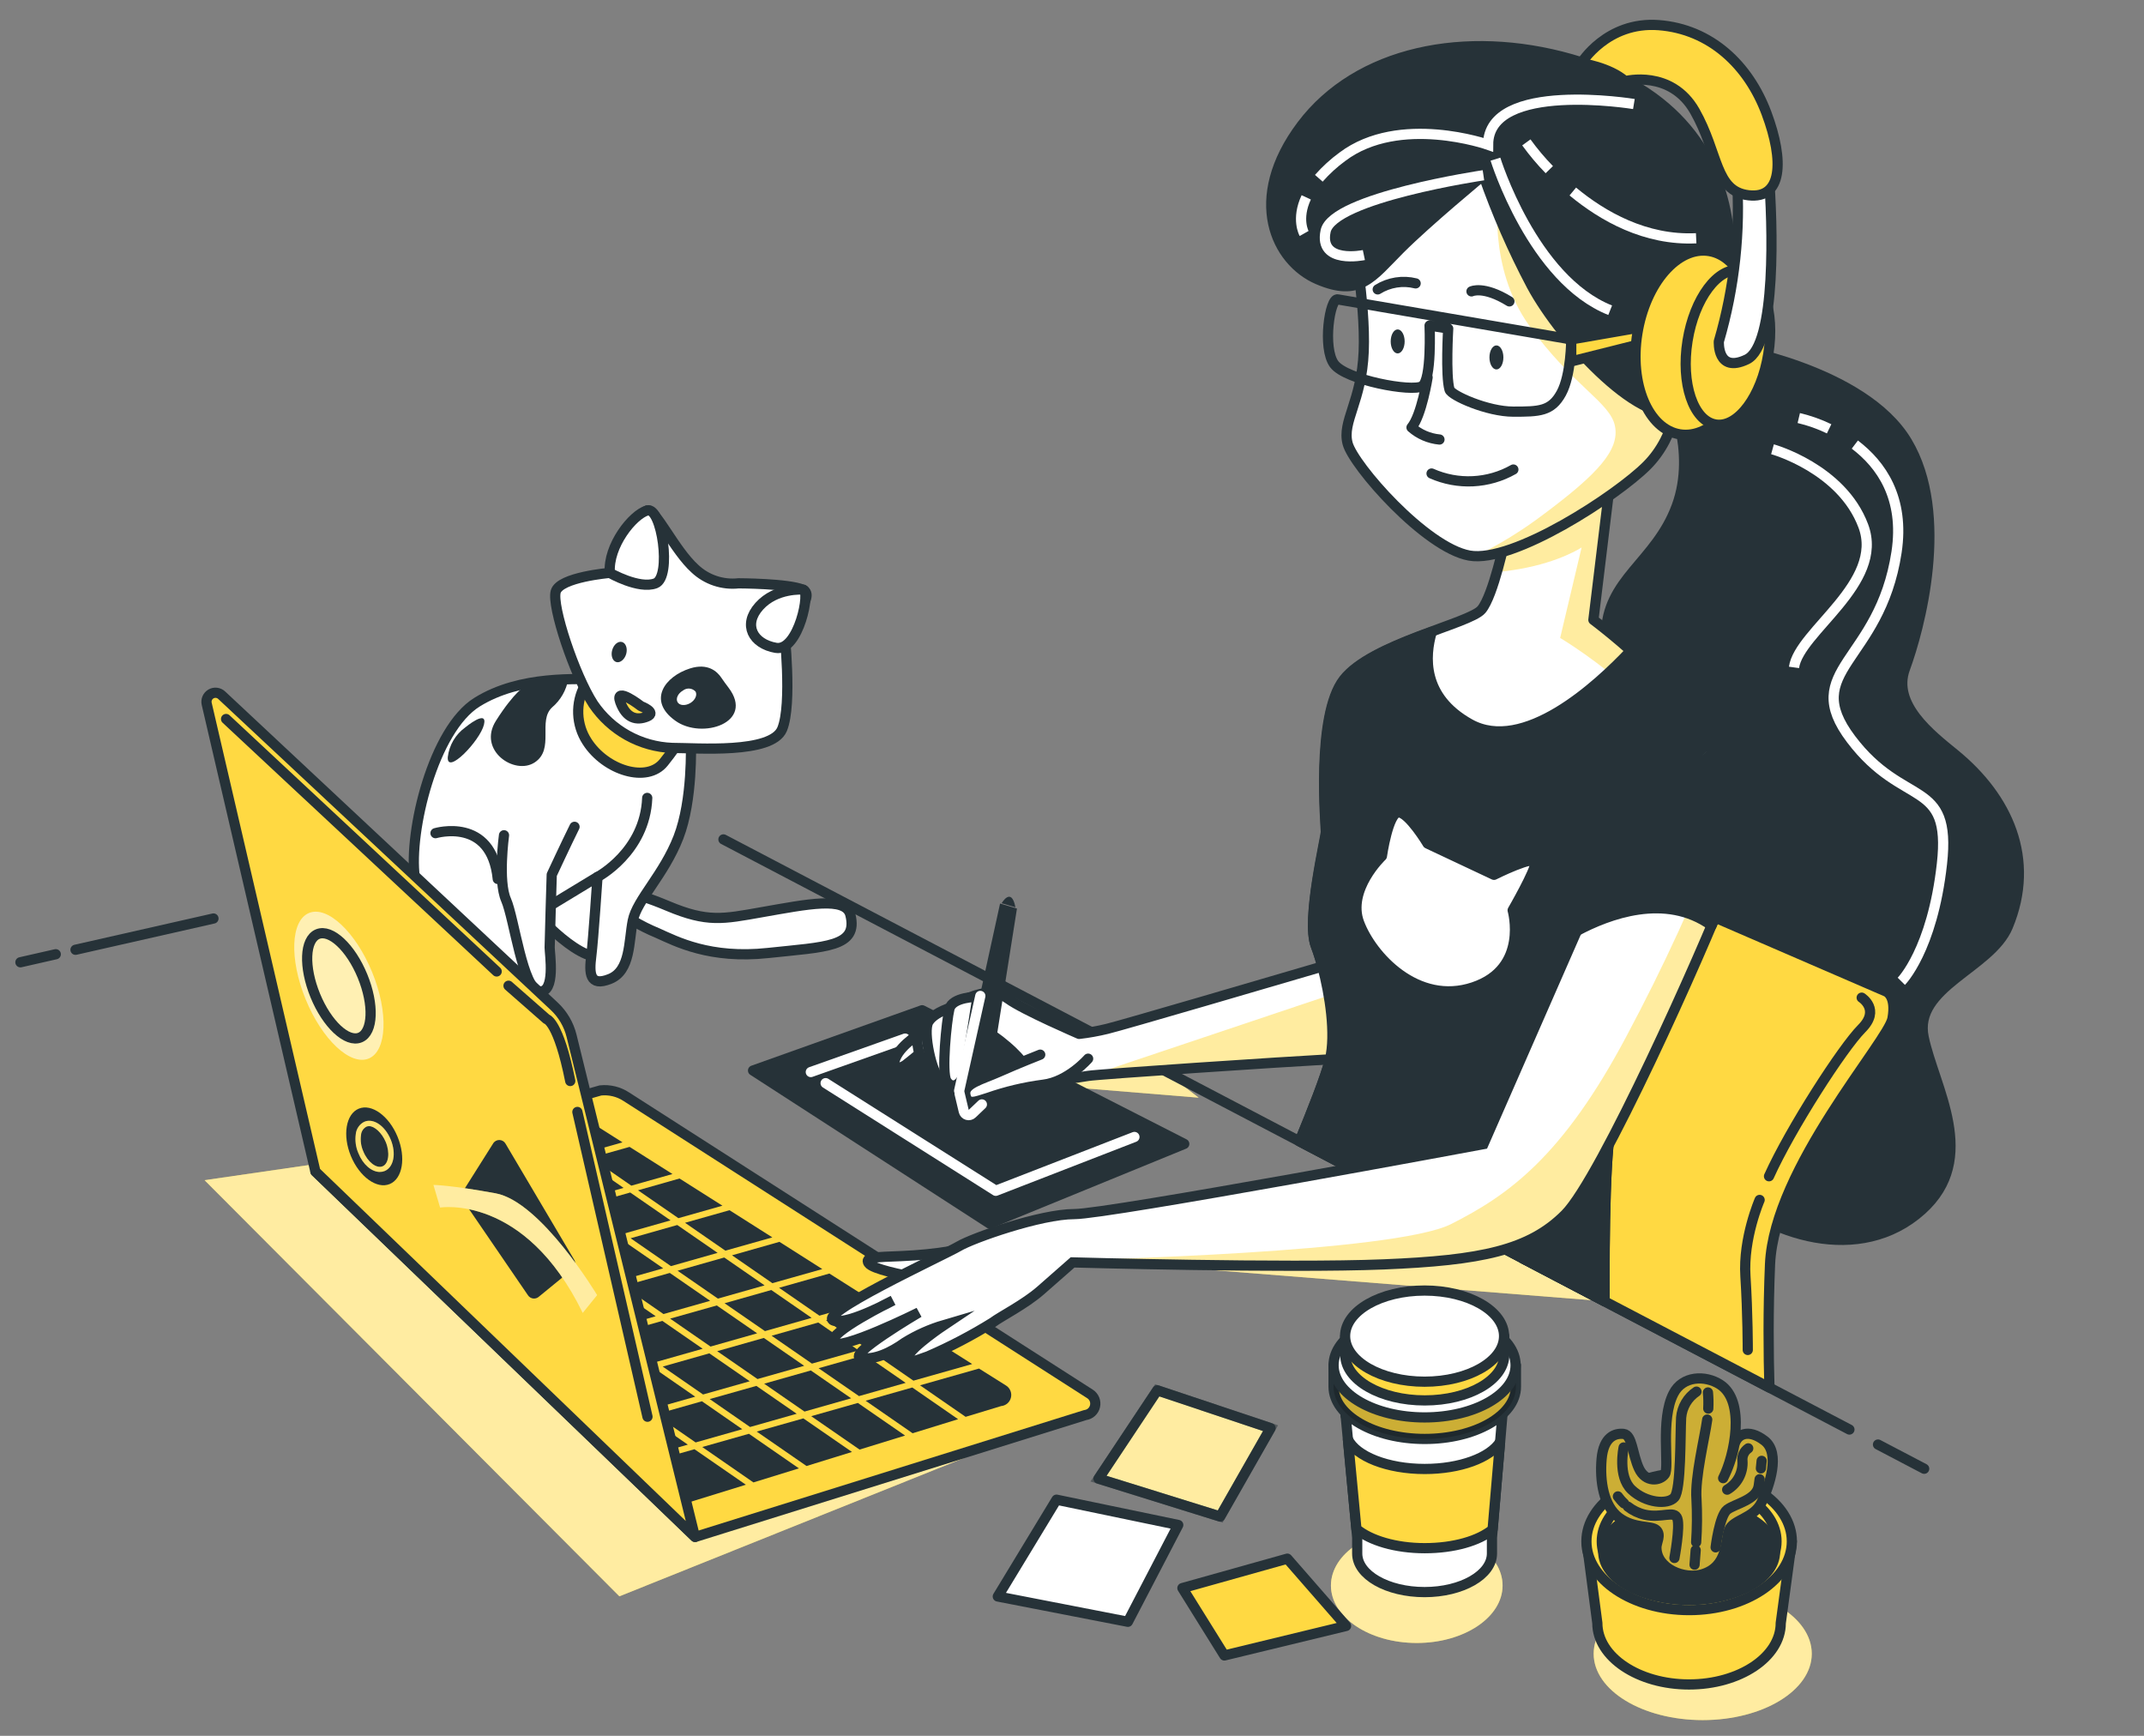 <svg width="105" height="85" viewBox="0 0 105 85" fill="none" xmlns="http://www.w3.org/2000/svg">
<rect x="0" y="0" width="105" height="85" fill="#808080" stroke="none"/>
<path d="M47.844 71.141L30.334 78.168L10.018 57.791L23.328 55.859L47.844 71.141Z" fill="#FFD942"/>
<path opacity="0.5" d="M47.844 71.141L30.334 78.168L10.018 57.791L23.328 55.859L47.844 71.141Z" fill="white"/>
<path d="M69.384 80.453C71.705 80.453 73.587 79.194 73.587 77.641C73.587 76.089 71.705 74.83 69.384 74.83C67.063 74.83 65.181 76.089 65.181 77.641C65.181 79.194 67.063 80.453 69.384 80.453Z" fill="#FFD942"/>
<path opacity="0.5" d="M69.384 80.453C71.705 80.453 73.587 79.194 73.587 77.641C73.587 76.089 71.705 74.83 69.384 74.83C67.063 74.83 65.181 76.089 65.181 77.641C65.181 79.194 67.063 80.453 69.384 80.453Z" fill="white"/>
<path d="M52.925 61.68L78.584 63.719L72.888 60.779L52.925 61.68Z" fill="#FFD942"/>
<path opacity="0.5" d="M52.925 61.68L78.584 63.719L72.888 60.779L52.925 61.68Z" fill="white"/>
<path d="M58.704 53.751L51.091 53.127L52.047 51.994H56.426L58.704 53.751Z" fill="#FFD942"/>
<path opacity="0.5" d="M58.704 53.751L51.091 53.127L52.047 51.994H56.426L58.704 53.751Z" fill="white"/>
<path d="M83.388 84.229C86.338 84.229 88.729 82.774 88.729 80.98C88.729 79.186 86.338 77.731 83.388 77.731C80.439 77.731 78.048 79.186 78.048 80.98C78.048 82.774 80.439 84.229 83.388 84.229Z" fill="#FFD942"/>
<path opacity="0.5" d="M83.388 84.229C86.338 84.229 88.729 82.774 88.729 80.98C88.729 79.186 86.338 77.731 83.388 77.731C80.439 77.731 78.048 79.186 78.048 80.98C78.048 82.774 80.439 84.229 83.388 84.229Z" fill="white"/>
<path d="M51.742 73.436L48.866 78.176L55.236 79.415L57.703 74.675L51.742 73.436Z" fill="white" stroke="#263238" stroke-width="0.5" stroke-linecap="round" stroke-linejoin="round"/>
<path d="M56.675 68.08L53.799 72.406L59.757 74.261L62.223 69.934L56.675 68.08Z" fill="#FFD942"/>
<path opacity="0.5" d="M56.675 68.08L53.799 72.406L59.757 74.261L62.223 69.934L56.675 68.08Z" fill="white" stroke="#263238" stroke-width="0.5" stroke-miterlimit="10"/>
<path d="M56.675 68.08L53.799 72.406L59.757 74.261L62.223 69.934L56.675 68.08Z" stroke="#263238" stroke-width="0.5" stroke-linecap="round" stroke-linejoin="round"/>
<path d="M63.045 76.324L57.907 77.765L59.962 81.064L65.922 79.62L63.045 76.324Z" fill="#FFD942" stroke="#263238" stroke-width="0.5" stroke-linecap="round" stroke-linejoin="round"/>
<path d="M77.703 75.478L78.228 79.48C78.228 81.138 80.238 82.484 82.718 82.484C85.197 82.484 87.21 81.138 87.21 79.48L87.751 75.478H77.703Z" fill="#FFD942" stroke="#263238" stroke-width="0.5" stroke-linecap="round" stroke-linejoin="round"/>
<path d="M82.724 78.843C85.502 78.843 87.754 77.336 87.754 75.478C87.754 73.62 85.502 72.113 82.724 72.113C79.945 72.113 77.693 73.62 77.693 75.478C77.693 77.336 79.945 78.843 82.724 78.843Z" fill="#FFD942" stroke="#263238" stroke-width="0.5" stroke-linecap="round" stroke-linejoin="round"/>
<path d="M82.724 78.34C85.087 78.34 87.003 77.058 87.003 75.478C87.003 73.898 85.087 72.617 82.724 72.617C80.361 72.617 78.445 73.898 78.445 75.478C78.445 77.058 80.361 78.34 82.724 78.34Z" fill="#FFD942" stroke="#263238" stroke-width="0.5" stroke-linecap="round" stroke-linejoin="round"/>
<path d="M82.724 78.342C85.046 78.342 86.929 77.292 86.929 75.997C86.929 74.702 85.046 73.652 82.724 73.652C80.401 73.652 78.518 74.702 78.518 75.997C78.518 77.292 80.401 78.342 82.724 78.342Z" fill="#263238" stroke="#263238" stroke-width="0.5" stroke-linecap="round" stroke-linejoin="round"/>
<path d="M84.239 67.797C83.509 67.326 82.4 67.368 81.957 68.24C81.3 69.51 81.77 71.863 81.534 72.192C81.297 72.522 80.596 72.617 80.267 71.91C79.939 71.204 79.939 70.264 79.516 70.216C79.093 70.169 78.531 70.359 78.437 71.442C78.342 72.524 78.531 73.747 79.282 74.311C80.034 74.875 80.877 74.688 81.121 74.925C81.365 75.162 81.121 75.531 81.121 75.773C81.121 76.827 82.495 77.354 83.365 77.091C84.631 76.714 84.492 75.441 84.678 74.925C84.865 74.408 85.9 74.358 86.275 73.56C86.651 72.762 87.213 71.157 86.414 70.546C85.616 69.934 85.006 70.216 84.914 70.875C84.805 71.398 84.629 71.905 84.389 72.382C84.951 71.268 85.503 68.614 84.239 67.797Z" fill="#FFD942"/>
<path opacity="0.2" d="M84.239 67.797C83.509 67.326 82.4 67.368 81.957 68.24C81.3 69.51 81.77 71.863 81.534 72.192C81.297 72.522 80.596 72.617 80.267 71.91C79.939 71.204 79.939 70.264 79.516 70.216C79.093 70.169 78.531 70.359 78.437 71.442C78.342 72.524 78.531 73.747 79.282 74.311C80.034 74.875 80.877 74.688 81.121 74.925C81.365 75.162 81.121 75.531 81.121 75.773C81.121 76.827 82.495 77.354 83.365 77.091C84.631 76.714 84.492 75.441 84.678 74.925C84.865 74.408 85.9 74.358 86.275 73.56C86.651 72.762 87.213 71.157 86.414 70.546C85.616 69.934 85.006 70.216 84.914 70.875C84.805 71.398 84.629 71.905 84.389 72.382C84.951 71.268 85.503 68.614 84.239 67.797Z" fill="black"/>
<path d="M84.239 67.797C83.509 67.326 82.4 67.368 81.957 68.24C81.3 69.51 81.77 71.863 81.534 72.192C81.297 72.522 80.596 72.617 80.267 71.91C79.939 71.204 79.939 70.264 79.516 70.216C79.093 70.169 78.531 70.359 78.437 71.442C78.342 72.524 78.531 73.747 79.282 74.311C80.034 74.875 80.877 74.688 81.121 74.925C81.365 75.162 81.121 75.531 81.121 75.773C81.121 76.827 82.495 77.354 83.365 77.091C84.631 76.714 84.492 75.441 84.678 74.925C84.865 74.408 85.9 74.358 86.275 73.56C86.651 72.762 87.213 71.157 86.414 70.546C85.616 69.934 85.006 70.216 84.914 70.875C84.805 71.398 84.629 71.905 84.389 72.382C84.951 71.268 85.503 68.614 84.239 67.797Z" stroke="#263238" stroke-width="0.5" stroke-linecap="round" stroke-linejoin="round"/>
<path d="M83.083 68.145C82.87 68.286 82.692 68.473 82.562 68.693C82.432 68.913 82.353 69.16 82.332 69.415C82.285 70.264 82.332 72.946 82.004 73.323C81.675 73.7 80.596 73.605 79.902 72.946C79.209 72.287 79.516 70.878 79.516 70.878" stroke="#263238" stroke-width="0.5" stroke-linecap="round" stroke-linejoin="round"/>
<path d="M79.724 73.776C79.968 73.966 80.249 74.101 80.549 74.171C81.395 74.358 82.004 73.937 82.146 74.358C82.288 74.78 82.004 76.29 82.004 76.29" stroke="#263238" stroke-width="0.5" stroke-linecap="round" stroke-linejoin="round"/>
<path d="M79.235 73.275C79.323 73.399 79.423 73.513 79.535 73.615" stroke="#263238" stroke-width="0.5" stroke-linecap="round" stroke-linejoin="round"/>
<path d="M83.067 75.518C83.115 74.816 83.12 74.112 83.083 73.41C82.999 72.356 83.488 70.398 83.609 69.513" stroke="#263238" stroke-width="0.5" stroke-linecap="round" stroke-linejoin="round"/>
<path d="M82.989 76.619C82.989 76.619 83.015 76.332 83.044 75.91" stroke="#263238" stroke-width="0.5" stroke-linecap="round" stroke-linejoin="round"/>
<path d="M86.238 71.903C86.262 71.673 86.275 71.534 86.275 71.534" stroke="#263238" stroke-width="0.5" stroke-linecap="round" stroke-linejoin="round"/>
<path d="M84.021 75.77C84.021 75.77 84.21 74.219 84.586 73.926C84.961 73.634 86.038 73.454 86.133 72.748C86.149 72.638 86.162 72.532 86.175 72.435" stroke="#263238" stroke-width="0.5" stroke-linecap="round" stroke-linejoin="round"/>
<path d="M85.618 70.922C85.52 70.989 85.442 71.081 85.392 71.188C85.342 71.296 85.322 71.415 85.335 71.534C85.354 71.816 85.294 72.098 85.162 72.347C85.03 72.597 84.83 72.804 84.586 72.946" stroke="#263238" stroke-width="0.5" stroke-linecap="round" stroke-linejoin="round"/>
<path d="M83.661 68.975C83.675 68.712 83.67 68.448 83.645 68.185" stroke="#263238" stroke-width="0.5" stroke-linecap="round" stroke-linejoin="round"/>
<path d="M65.772 67.943L66.468 75.294V76.071C66.468 77.125 67.945 77.961 69.768 77.961C71.591 77.961 73.067 77.115 73.067 76.071V75.294L73.7 67.867L65.772 67.943Z" fill="white" stroke="#263238" stroke-width="0.5" stroke-linecap="round" stroke-linejoin="round"/>
<path d="M73.098 74.896L73.463 70.615C72.972 71.381 71.506 71.932 69.773 71.932C67.947 71.932 66.421 71.316 66.014 70.486L66.429 74.87C67.101 75.431 68.344 75.811 69.773 75.811C71.202 75.811 72.426 75.45 73.098 74.896Z" fill="#FFD942" stroke="#263238" stroke-width="0.5" stroke-linecap="round" stroke-linejoin="round"/>
<path d="M65.903 69.329V69.279L65.869 68.984L65.903 69.329Z" fill="white" stroke="#263238" stroke-width="0.5" stroke-linecap="round" stroke-linejoin="round"/>
<path d="M73.826 66.852C73.127 65.967 71.575 65.348 69.768 65.348C67.96 65.348 66.408 65.967 65.707 66.852H65.31V67.906C65.31 69.318 67.306 70.462 69.776 70.462C72.245 70.462 74.241 69.318 74.241 67.906V66.852H73.826Z" fill="#FFD942" stroke="#263238" stroke-width="0.5" stroke-linecap="round" stroke-linejoin="round"/>
<path opacity="0.2" d="M73.826 66.852C73.127 65.967 71.575 65.348 69.768 65.348C67.96 65.348 66.408 65.967 65.707 66.852H65.31V67.906C65.31 69.318 67.306 70.462 69.776 70.462C72.245 70.462 74.241 69.318 74.241 67.906V66.852H73.826Z" fill="black"/>
<path d="M69.768 69.408C72.23 69.408 74.225 68.264 74.225 66.852C74.225 65.441 72.23 64.296 69.768 64.296C67.306 64.296 65.31 65.441 65.31 66.852C65.31 68.264 67.306 69.408 69.768 69.408Z" fill="white" stroke="#263238" stroke-width="0.5" stroke-linecap="round" stroke-linejoin="round"/>
<path d="M73.314 65.427C72.702 64.652 71.347 64.109 69.768 64.109C68.189 64.109 66.834 64.649 66.222 65.427H65.883V66.344C65.883 67.577 67.624 68.575 69.776 68.575C71.927 68.575 73.669 67.577 73.669 66.344V65.427H73.314Z" fill="#FFD942" stroke="#263238" stroke-width="0.5" stroke-linecap="round" stroke-linejoin="round"/>
<path d="M69.768 67.658C71.918 67.658 73.66 66.659 73.66 65.427C73.66 64.194 71.918 63.195 69.768 63.195C67.618 63.195 65.875 64.194 65.875 65.427C65.875 66.659 67.618 67.658 69.768 67.658Z" fill="white" stroke="#263238" stroke-width="0.5" stroke-linecap="round" stroke-linejoin="round"/>
<path d="M30.475 43.755C30.475 43.755 30.78 43.552 32.713 44.366C34.647 45.18 35.406 45.004 37.286 44.672C39.546 44.277 41.421 43.881 41.647 44.798C42.038 46.379 40.457 46.361 37.612 46.666C34.767 46.972 33.118 46.1 32.204 45.691C31.783 45.518 31.375 45.314 30.985 45.08L30.475 43.755Z" fill="white" stroke="#263238" stroke-width="0.5" stroke-linecap="round" stroke-linejoin="round"/>
<path d="M26.104 44.572C26.104 44.572 28.647 47.528 29.763 46.711C30.88 45.894 30.78 43.246 29.763 42.429C28.747 41.613 25.902 43.143 26.104 44.572Z" fill="white" stroke="#263238" stroke-width="0.5" stroke-linecap="round" stroke-linejoin="round"/>
<path d="M33.835 36.414C33.835 36.414 33.938 39.167 33.226 41.001C32.514 42.835 31.193 44.06 30.99 45.08C30.788 46.1 30.888 47.528 29.871 47.936C28.855 48.345 28.855 47.631 28.957 46.814C29.06 45.997 29.262 42.941 29.262 42.941L25.902 44.977C25.902 44.977 26.816 47.528 24.886 47.834C22.955 48.139 20.617 45.183 20.312 42.948C20.008 40.714 21.226 35.708 23.362 34.383C25.498 33.057 28.24 33.263 29.666 33.263C31.093 33.263 33.221 34.275 33.835 36.414Z" fill="white" stroke="#263238" stroke-width="0.5" stroke-linecap="round" stroke-linejoin="round"/>
<path d="M25.731 33.584C25.731 33.584 25.206 33.848 24.289 35.294C23.372 36.741 25.206 37.987 26.191 37.331C27.176 36.675 26.32 35.294 27.042 34.636C27.458 34.282 27.737 33.793 27.83 33.255L25.731 33.584Z" fill="#263238"/>
<path d="M22.784 35.621C22.549 35.789 22.352 36.005 22.205 36.254C22.058 36.503 21.964 36.78 21.93 37.068C21.864 37.987 23.506 36.277 23.701 35.487C23.895 34.696 22.784 35.621 22.784 35.621Z" fill="#263238"/>
<path d="M28.647 33.56C28.414 33.985 28.3 34.465 28.318 34.95C28.336 35.435 28.485 35.905 28.749 36.311C29.663 37.739 31.697 38.351 32.508 37.331C33.32 36.311 33.627 35.803 33.323 35.294C33.018 34.786 30.071 32.744 28.647 33.56Z" fill="#FFD942" stroke="#263238" stroke-width="0.5" stroke-linecap="round" stroke-linejoin="round"/>
<path d="M36.168 28.564C35.782 28.606 35.392 28.564 35.024 28.441C34.656 28.318 34.318 28.116 34.035 27.85C33.018 26.933 32.102 24.894 31.697 24.994C31.293 25.094 29.858 28.053 29.858 28.053C29.858 28.053 27.418 28.259 27.216 28.97C27.013 29.681 28.13 33.049 29.055 34.477C29.486 35.113 30.06 35.639 30.73 36.012C31.401 36.385 32.15 36.594 32.916 36.624C34.135 36.624 37.794 36.93 38.304 35.705C38.813 34.48 38.403 30.812 38.403 30.812C38.403 30.812 40.032 29.181 39.32 28.875C38.608 28.57 36.168 28.564 36.168 28.564Z" fill="white" stroke="#263238" stroke-width="0.5" stroke-linecap="round" stroke-linejoin="round"/>
<path d="M35.674 33.666C35.551 33.505 35.432 33.342 35.317 33.173C35.125 32.889 34.671 32.454 33.796 32.731C32.551 33.123 31.694 34.312 33.076 35.294C34.376 36.23 36.987 35.386 35.674 33.666Z" fill="#263238"/>
<path d="M29.866 28.054C29.866 28.054 31.29 28.87 32.101 28.565C32.913 28.259 32.406 24.792 31.697 24.995C30.987 25.198 29.763 26.728 29.866 28.054Z" fill="white" stroke="#263238" stroke-width="0.5" stroke-linecap="round" stroke-linejoin="round"/>
<path d="M39.32 28.87C39.32 28.87 38.006 28.768 37.184 29.685C36.362 30.602 36.879 31.529 37.998 31.724C39.117 31.919 39.724 28.87 39.32 28.87Z" fill="white" stroke="#263238" stroke-width="0.5" stroke-linecap="round" stroke-linejoin="round"/>
<path d="M31.393 34.58C31.393 34.58 30.079 33.56 30.376 34.375C30.673 35.189 31.188 35.294 31.689 35.089C32.191 34.883 31.393 34.58 31.393 34.58Z" fill="#FFD942" stroke="#263238" stroke-width="0.5" stroke-linecap="round" stroke-linejoin="round"/>
<path d="M30.667 32.024C30.591 32.288 30.375 32.472 30.186 32.42C29.997 32.367 29.905 32.103 29.982 31.832C30.058 31.561 30.273 31.384 30.462 31.437C30.651 31.489 30.743 31.756 30.667 32.024Z" fill="#263238"/>
<path d="M33.801 34.43C33.557 34.572 33.276 34.551 33.181 34.38C33.087 34.209 33.197 33.959 33.444 33.816C33.534 33.744 33.648 33.709 33.763 33.718C33.878 33.727 33.986 33.779 34.064 33.864C34.158 34.035 34.043 34.288 33.801 34.43Z" fill="white"/>
<path d="M24.683 40.901C24.683 40.901 24.378 43.144 24.783 44.063C25.187 44.983 25.597 48.447 26.412 48.542C27.226 48.637 26.919 46.698 26.919 46.4C26.919 46.102 27.021 42.833 27.021 42.833C27.021 42.833 27.733 41.302 28.137 40.487" fill="white"/>
<path d="M24.683 40.901C24.683 40.901 24.378 43.144 24.783 44.063C25.187 44.983 25.597 48.447 26.412 48.542C27.226 48.637 26.919 46.698 26.919 46.4C26.919 46.102 27.021 42.833 27.021 42.833C27.021 42.833 27.733 41.302 28.137 40.487" stroke="#263238" stroke-width="0.5" stroke-linecap="round" stroke-linejoin="round"/>
<path d="M21.328 40.798C21.328 40.798 24.073 39.982 24.378 43.041" stroke="#263238" stroke-width="0.5" stroke-linecap="round" stroke-linejoin="round"/>
<path d="M29.257 42.948C29.257 42.948 31.595 41.723 31.697 39.072" stroke="#263238" stroke-width="0.5" stroke-linecap="round" stroke-linejoin="round"/>
<path d="M1 47.12L2.731 46.727" stroke="#263238" stroke-width="0.5" stroke-linecap="round" stroke-linejoin="round"/>
<path d="M15.448 57.367L29.407 53.396C29.85 53.349 30.297 53.457 30.67 53.702L53.384 68.259C53.481 68.322 53.556 68.413 53.6 68.52C53.643 68.627 53.653 68.745 53.627 68.857C53.602 68.97 53.543 69.072 53.457 69.15C53.372 69.228 53.265 69.277 53.151 69.292L34.048 75.26L15.448 57.367Z" fill="#FFD942" stroke="#263238" stroke-width="0.5" stroke-linecap="round" stroke-linejoin="round"/>
<path d="M23.61 58.204L25.587 59.572L27.873 58.924L25.898 57.559L23.61 58.204Z" fill="#263238"/>
<path d="M24.841 62.028L22.866 60.66L20.578 61.308L22.556 62.676L24.841 62.028Z" fill="#263238"/>
<path d="M28.579 59.042L30.555 60.407L32.84 59.759L30.864 58.394L28.579 59.042Z" fill="#263238"/>
<path d="M30.883 60.634L32.858 61.999L35.144 61.35L33.168 59.986L30.883 60.634Z" fill="#263238"/>
<path d="M25.913 59.796L27.888 61.163L30.173 60.515L28.198 59.15L25.913 59.796Z" fill="#263238"/>
<path d="M20.943 58.961L22.918 60.328L25.206 59.68L23.228 58.312L20.943 58.961Z" fill="#263238"/>
<path d="M36.717 67.637L34.739 66.27L32.456 66.918L34.432 68.285L36.717 67.637Z" fill="#263238"/>
<path d="M34.048 68.393L32.073 67.026L29.788 67.674L31.766 69.039L34.048 68.393Z" fill="#263238"/>
<path d="M27.143 63.619L25.167 62.252L22.882 62.9L24.857 64.264L27.143 63.619Z" fill="#263238"/>
<path d="M39.018 69.229L37.043 67.864L34.757 68.509L36.733 69.877L39.018 69.229Z" fill="#263238"/>
<path d="M29.446 65.21L27.468 63.843L25.183 64.491L27.161 65.856L29.446 65.21Z" fill="#263238"/>
<path d="M31.747 66.802L29.772 65.435L27.487 66.083L29.462 67.45L31.747 66.802Z" fill="#263238"/>
<path d="M33.184 62.225L35.159 63.59L37.445 62.942L35.469 61.577L33.184 62.225Z" fill="#263238"/>
<path d="M23.247 60.552L25.222 61.919L27.508 61.271L25.532 59.907L23.247 60.552Z" fill="#263238"/>
<path d="M41.684 68.472L39.709 67.108L37.424 67.756L39.399 69.121L41.684 68.472Z" fill="#263238"/>
<path d="M34.779 63.698L32.803 62.333L30.518 62.979L32.493 64.346L34.779 63.698Z" fill="#263238"/>
<path d="M29.808 62.863L27.833 61.495L25.548 62.144L27.523 63.511L29.808 62.863Z" fill="#263238"/>
<path d="M20.236 58.845L19.08 58.044L17.517 58.484L18.432 59.356L20.236 58.845Z" fill="#263238"/>
<path d="M22.538 60.436L20.562 59.069L18.689 59.601L20.236 61.071L20.252 61.082L22.538 60.436Z" fill="#263238"/>
<path d="M28.214 61.39L30.192 62.755L32.478 62.106L30.5 60.742L28.214 61.39Z" fill="#263238"/>
<path d="M32.112 64.454L30.137 63.09L27.852 63.735L29.827 65.103L32.112 64.454Z" fill="#263238"/>
<path d="M42.049 66.125L40.074 64.76L37.789 65.408L39.764 66.773L42.049 66.125Z" fill="#263238"/>
<path d="M35.485 63.817L37.463 65.181L39.748 64.533L37.773 63.169L35.485 63.817Z" fill="#263238"/>
<path d="M39.384 66.881L37.408 65.516L35.123 66.164L37.098 67.529L39.384 66.881Z" fill="#263238"/>
<path d="M37.08 65.29L35.104 63.925L32.819 64.57L34.797 65.938L37.08 65.29Z" fill="#263238"/>
<path d="M34.413 66.046L32.438 64.681L30.152 65.326L32.128 66.694L34.413 66.046Z" fill="#263238"/>
<path d="M24.476 64.373L22.501 63.008L22.325 63.058L23.883 64.541L24.476 64.373Z" fill="#263238"/>
<path d="M42.013 68.699L39.728 69.347L42.097 70.983L44.325 70.296L42.013 68.699Z" fill="#263238"/>
<path d="M39.344 69.455L37.059 70.101L39.499 71.787L41.724 71.099L39.344 69.455Z" fill="#263238"/>
<path d="M29.081 67.555L27.105 66.191L25.957 66.515L27.518 68.001L29.081 67.555Z" fill="#263238"/>
<path d="M44.354 67.716L42.376 66.351L40.09 66.999L42.068 68.364L44.354 67.716Z" fill="#263238"/>
<path d="M31.382 69.15L29.407 67.782L27.775 68.246L29.333 69.729L31.382 69.15Z" fill="#263238"/>
<path d="M33.686 70.741L31.711 69.374L29.591 69.974L31.151 71.458L33.686 70.741Z" fill="#263238"/>
<path d="M36.352 69.985L34.377 68.617L32.091 69.266L34.067 70.633L36.352 69.985Z" fill="#263238"/>
<path d="M49.26 67.84L47.947 67.015L45.057 67.835L47.29 69.379L49.029 68.852C49.143 68.842 49.252 68.796 49.339 68.72C49.425 68.644 49.486 68.543 49.511 68.43C49.537 68.318 49.527 68.2 49.481 68.094C49.436 67.988 49.359 67.899 49.26 67.84Z" fill="#263238"/>
<path d="M34.011 70.965L31.408 71.703L33.457 73.653L36.528 72.704L34.011 70.965Z" fill="#263238"/>
<path d="M45.509 65.463L42.759 66.243L44.734 67.608L47.611 66.794L45.509 65.463Z" fill="#263238"/>
<path d="M44.679 67.943L42.393 68.591L44.694 70.183L46.922 69.495L44.679 67.943Z" fill="#263238"/>
<path d="M28.619 56.468L30.486 55.938L29.28 55.174L27.479 55.68L28.619 56.468Z" fill="#263238"/>
<path d="M39.126 71.903L36.678 70.209L34.392 70.857L36.898 72.591L39.126 71.903Z" fill="#263238"/>
<path d="M28.944 56.694L30.919 58.059L32.934 57.49L30.833 56.16L28.944 56.694Z" fill="#263238"/>
<path d="M33.549 59.877L35.524 61.242L37.825 60.592L35.727 59.261L33.549 59.877Z" fill="#263238"/>
<path d="M31.246 58.286L33.224 59.651L35.38 59.04L33.279 57.709L31.246 58.286Z" fill="#263238"/>
<path d="M35.85 61.469L37.826 62.834L40.271 62.144L38.173 60.81L35.85 61.469Z" fill="#263238"/>
<path d="M38.154 63.06L40.129 64.425L42.716 63.693L40.618 62.362L38.154 63.06Z" fill="#263238"/>
<path d="M43.064 63.912L40.455 64.652L42.431 66.017L45.163 65.245L43.064 63.912Z" fill="#263238"/>
<path d="M26.278 57.451L28.254 58.816L30.539 58.168L28.564 56.803L26.278 57.451Z" fill="#263238"/>
<path d="M21.662 62.431L22.067 62.813L22.172 62.781L21.662 62.431Z" fill="#263238"/>
<path d="M20.617 58.737L22.903 58.088L21.752 57.293L19.462 57.936L20.617 58.737Z" fill="#263238"/>
<path d="M23.283 57.98L25.569 57.332L24.423 56.539L22.133 57.185L23.283 57.98Z" fill="#263238"/>
<path d="M24.807 56.434L25.952 57.224L28.237 56.576L27.095 55.788L24.807 56.434Z" fill="#263238"/>
<path d="M26.777 65.967L24.802 64.599L24.14 64.786L25.7 66.27L26.777 65.967Z" fill="#263238"/>
<path d="M34.035 75.26L27.993 50.727C27.856 50.169 27.559 49.664 27.14 49.272L10.853 34.04C10.784 33.976 10.696 33.935 10.602 33.925C10.508 33.914 10.413 33.934 10.332 33.981C10.25 34.029 10.186 34.102 10.148 34.188C10.11 34.275 10.102 34.372 10.123 34.464L15.447 57.367L34.035 75.26Z" fill="#FFD942" stroke="#263238" stroke-width="0.5" stroke-linecap="round" stroke-linejoin="round"/>
<path d="M24.904 48.269L26.766 49.902C26.766 49.902 27.347 50.018 27.927 52.935" stroke="#263238" stroke-width="0.5" stroke-linecap="round" stroke-linejoin="round"/>
<path d="M28.277 54.45L31.71 69.374" stroke="#263238" stroke-width="0.5" stroke-linecap="round" stroke-linejoin="round"/>
<path d="M18.224 47.602C19.03 49.568 18.957 51.462 18.059 51.833C17.16 52.205 15.776 50.911 14.969 48.935C14.163 46.959 14.236 45.075 15.135 44.706C16.033 44.337 17.418 45.636 18.224 47.602Z" fill="#FFD942"/>
<path opacity="0.6" d="M18.224 47.602C19.03 49.568 18.957 51.462 18.059 51.833C17.16 52.205 15.776 50.911 14.969 48.935C14.163 46.959 14.236 45.075 15.135 44.706C16.033 44.337 17.418 45.636 18.224 47.602Z" fill="white"/>
<path d="M17.636 50.805C18.275 50.541 18.327 49.194 17.753 47.796C17.179 46.398 16.196 45.478 15.558 45.742C14.919 46.006 14.867 47.353 15.441 48.751C16.015 50.149 16.997 51.069 17.636 50.805Z" stroke="#263238" stroke-width="0.5" stroke-miterlimit="10"/>
<path d="M19.469 55.662C19.89 56.681 19.716 57.72 19.086 57.98C18.455 58.241 17.604 57.625 17.184 56.608C16.764 55.591 16.94 54.55 17.57 54.289C18.201 54.028 19.052 54.645 19.469 55.662Z" fill="#263238"/>
<path d="M18.6 57.388C18.203 57.388 17.772 57.027 17.549 56.463C17.423 56.173 17.38 55.854 17.423 55.541C17.434 55.41 17.48 55.285 17.555 55.177C17.629 55.069 17.73 54.983 17.849 54.927C18.293 54.742 18.86 55.13 19.138 55.807C19.414 56.484 19.283 57.158 18.839 57.343C18.763 57.373 18.682 57.388 18.6 57.388ZM18.074 55.145C18.029 55.145 17.985 55.154 17.943 55.172C17.868 55.212 17.804 55.272 17.758 55.344C17.712 55.417 17.685 55.5 17.68 55.586C17.643 55.854 17.681 56.128 17.791 56.376C18.003 56.903 18.437 57.235 18.736 57.111C19.036 56.987 19.107 56.442 18.891 55.92C18.694 55.459 18.337 55.145 18.074 55.145Z" fill="#FFD942"/>
<g opacity="0.5">
<path opacity="0.5" d="M18.6 57.388C18.203 57.388 17.772 57.027 17.549 56.463C17.423 56.173 17.38 55.854 17.423 55.541C17.434 55.41 17.48 55.285 17.555 55.177C17.629 55.069 17.73 54.983 17.849 54.927C18.293 54.742 18.86 55.13 19.138 55.807C19.414 56.484 19.283 57.158 18.839 57.343C18.763 57.373 18.682 57.388 18.6 57.388ZM18.074 55.145C18.029 55.145 17.985 55.154 17.943 55.172C17.868 55.212 17.804 55.272 17.758 55.344C17.712 55.417 17.685 55.5 17.68 55.586C17.643 55.854 17.681 56.128 17.791 56.376C18.003 56.903 18.437 57.235 18.736 57.111C19.036 56.987 19.107 56.442 18.891 55.92C18.694 55.459 18.337 55.145 18.074 55.145Z" fill="white"/>
</g>
<path d="M24.153 55.989L22.658 58.36C22.62 58.418 22.599 58.486 22.599 58.555C22.599 58.624 22.62 58.692 22.658 58.75L25.858 63.429C25.886 63.471 25.922 63.506 25.965 63.533C26.007 63.559 26.055 63.577 26.104 63.584C26.154 63.59 26.204 63.587 26.252 63.573C26.3 63.559 26.345 63.535 26.383 63.503L28.041 62.146C28.107 62.093 28.151 62.017 28.166 61.934C28.181 61.85 28.166 61.764 28.122 61.691L24.757 56.002C24.727 55.949 24.684 55.904 24.631 55.873C24.579 55.842 24.52 55.825 24.459 55.823C24.398 55.822 24.338 55.837 24.284 55.865C24.231 55.895 24.185 55.937 24.153 55.989Z" fill="#263238"/>
<path d="M21.553 59.132C21.553 59.132 25.693 58.442 28.538 64.291L29.244 63.419C29.244 63.419 26.504 58.842 24.272 58.434C22.039 58.025 21.227 58.023 21.227 58.023L21.553 59.132Z" fill="#FFD942"/>
<path opacity="0.5" d="M21.553 59.132C21.553 59.132 25.693 58.442 28.538 64.291L29.244 63.419C29.244 63.419 26.504 58.842 24.272 58.434C22.039 58.025 21.227 58.023 21.227 58.023L21.553 59.132Z" fill="white"/>
<path d="M3.698 46.508L10.454 44.977" stroke="#263238" stroke-width="0.5" stroke-linecap="round" stroke-linejoin="round"/>
<path d="M46.594 61.263C45.784 61.392 44.967 61.473 44.148 61.508C42.879 61.559 42.341 61.559 42.535 61.854C42.73 62.149 44.248 62.441 44.784 62.539C45.32 62.636 46.594 61.263 46.594 61.263Z" fill="white" stroke="#263238" stroke-width="0.5" stroke-miterlimit="10"/>
<path d="M94.234 71.921L91.973 70.736" stroke="#263238" stroke-width="0.5" stroke-linecap="round" stroke-linejoin="round"/>
<path d="M49.055 44.229C49.055 44.229 49.531 43.394 49.73 44.429L49.055 44.229Z" fill="#263238"/>
<path d="M90.573 70.001L35.43 41.104" stroke="#263238" stroke-width="0.5" stroke-linecap="round" stroke-linejoin="round"/>
<path d="M36.88 52.421L48.467 59.914L57.997 56.015L45.16 49.47L36.88 52.421Z" fill="#263238" stroke="#263238" stroke-width="0.5" stroke-linecap="round" stroke-linejoin="round"/>
<path d="M44.327 50.858L39.709 52.495" stroke="white" stroke-width="0.5" stroke-linecap="round" stroke-linejoin="round"/>
<path d="M40.434 53.04L48.767 58.31L55.557 55.675" stroke="white" stroke-width="0.5" stroke-linecap="round" stroke-linejoin="round"/>
<path d="M84.623 17.011C84.623 17.011 91.258 18.065 93.394 21.633C95.53 25.2 94.004 30.807 93.292 32.744C92.648 34.501 94.55 35.969 95.719 36.923C98.346 39.062 99.699 42.082 98.333 45.367C97.481 47.412 93.696 48.329 94.209 50.79C94.721 53.251 96.951 56.703 94.106 59.253C91.103 61.941 86.599 60.555 83.966 58.044C81.006 55.219 79.987 50.305 81.502 46.508C83.341 41.921 84.347 38.965 82.619 37.023C80.89 35.081 78.655 33.861 78.655 31.11C78.655 28.36 81.095 27.543 82.112 24.787C83.128 22.031 81.705 19.18 81.705 19.18L84.623 17.011Z" fill="#263238" stroke="#263238" stroke-width="0.5" stroke-linecap="round" stroke-linejoin="round"/>
<path d="M90.838 21.77C92.12 22.742 93.286 24.378 92.881 27.04C92.062 32.441 88.082 32.794 90.656 36.198C93.231 39.602 95.574 38.074 95.104 42.3C94.633 46.527 93.115 48.052 93.115 48.052" stroke="white" stroke-width="0.5" stroke-miterlimit="10"/>
<path d="M88.093 20.471C88.606 20.592 89.104 20.768 89.579 20.998" stroke="white" stroke-width="0.5" stroke-miterlimit="10"/>
<path d="M86.806 21.999C86.806 21.999 90.2 22.937 91.253 25.754C92.306 28.57 88.101 30.921 87.859 32.681" stroke="white" stroke-width="0.5" stroke-miterlimit="10"/>
<path d="M86.656 67.948C86.609 66.333 86.588 64.177 86.685 61.904C86.89 57.214 92.48 50.993 92.682 49.873C92.884 48.753 92.377 48.556 92.377 48.556L81.297 43.763C76.146 47.156 74.893 57.026 74.586 61.632L86.656 67.948Z" fill="#FFD942" stroke="#263238" stroke-width="0.5" stroke-linecap="round" stroke-linejoin="round"/>
<path d="M91.174 48.853C91.174 48.853 92.104 49.436 91.174 50.368C90.244 51.301 87.686 55.267 86.635 57.598" stroke="#263238" stroke-width="0.5" stroke-linecap="round" stroke-linejoin="round"/>
<path d="M86.176 58.758C86.176 58.758 85.361 60.623 85.48 62.489C85.598 64.354 85.595 66.104 85.595 66.104" stroke="#263238" stroke-width="0.5" stroke-linecap="round" stroke-linejoin="round"/>
<path d="M64.441 46.321C64.93 47.596 65.518 50.339 65.126 51.907C64.924 52.721 64.247 54.431 63.645 55.888L78.584 63.719C78.568 60.599 78.608 55.675 79.004 54.761C79.59 53.388 84.281 40.451 83.995 37.51C83.709 34.57 78.035 30.354 78.035 30.354L78.904 23.187L73.727 26.325C73.727 26.325 73.138 29.166 72.553 29.853C71.967 30.541 67.178 31.519 65.809 33.279C64.441 35.039 64.93 40.435 64.93 40.727C64.93 41.02 63.952 45.056 64.441 46.321Z" fill="white"/>
<g style="mix-blend-mode:multiply" opacity="0.5">
<path d="M83.987 37.5C83.693 34.559 78.027 30.343 78.027 30.343L78.904 23.187L73.727 26.325C73.727 26.325 73.556 27.145 73.309 28.012C73.643 27.983 74.016 27.935 74.433 27.861C76.409 27.511 77.457 26.808 77.457 26.808L76.406 31.239C76.406 31.239 81.754 34.401 83.149 38.237C83.338 38.764 83.541 39.257 83.748 39.747C83.925 39.012 84.005 38.256 83.987 37.5Z" fill="#FFD942"/>
</g>
<path d="M64.441 46.321C64.93 47.596 65.518 50.339 65.126 51.907C64.924 52.721 64.247 54.431 63.645 55.888L78.584 63.719C78.568 60.599 78.608 55.675 79.004 54.761C79.59 53.388 84.281 40.451 83.995 37.51C83.709 34.57 78.035 30.354 78.035 30.354L78.904 23.187L73.727 26.325C73.727 26.325 73.138 29.166 72.553 29.853C71.967 30.541 67.178 31.519 65.809 33.279C64.441 35.039 64.93 40.435 64.93 40.727C64.93 41.02 63.952 45.056 64.441 46.321Z" stroke="#263238" stroke-width="0.5" stroke-linecap="round" stroke-linejoin="round"/>
<path d="M64.441 46.321C64.93 47.596 65.518 50.339 65.126 51.907C64.924 52.721 64.247 54.431 63.645 55.888L78.584 63.719C78.568 60.599 78.608 55.675 79.004 54.761C79.59 53.388 84.281 40.451 83.995 37.51C83.814 35.679 81.55 33.358 79.866 31.864C78.208 33.627 74.612 36.915 71.985 35.45C69.621 34.132 69.771 32.13 70.12 30.939C68.523 31.529 66.613 32.283 65.828 33.294C64.459 35.06 64.948 40.451 64.948 40.743C64.948 41.036 63.952 45.056 64.441 46.321Z" fill="#263238" stroke="#263238" stroke-width="0.5" stroke-linecap="round" stroke-linejoin="round"/>
<path d="M73.167 42.838L69.915 41.307C69.915 41.307 68.999 39.779 68.492 39.779C67.984 39.779 67.677 41.921 67.677 41.921C67.677 41.921 65.951 43.552 66.561 45.183C67.17 46.814 69.406 49.262 72.151 48.345C74.896 47.428 74.081 44.575 74.081 44.575C74.081 44.575 75.2 42.638 75.2 42.23C75.2 41.821 73.167 42.838 73.167 42.838Z" fill="white" stroke="#263238" stroke-width="0.5" stroke-linecap="round" stroke-linejoin="round"/>
<path d="M66.201 11.228C66.201 11.228 66.886 14.758 66.786 17.209C66.687 19.659 65.712 20.634 65.998 21.717C66.285 22.8 69.81 26.815 71.959 27.205C74.107 27.595 79.19 24.265 80.656 22.795C82.122 21.324 82.316 19.169 82.122 18.286C81.927 17.404 81.145 10.348 78.213 7.505C75.282 4.662 67.569 4.957 66.201 11.228Z" fill="white"/>
<g style="mix-blend-mode:multiply" opacity="0.5">
<path d="M78.229 7.505C77.134 6.451 75.369 5.818 73.517 5.779L73.396 9.436C73.396 9.436 72.813 13.051 74.906 15.965C77 18.879 78.86 19.699 79.091 20.863C79.322 22.028 78.271 23.187 75.603 25.179C74.559 25.971 73.441 26.66 72.264 27.234C74.552 27.316 79.267 24.204 80.67 22.795C82.135 21.324 82.33 19.169 82.135 18.286C81.941 17.404 81.153 10.348 78.229 7.505Z" fill="#FFD942"/>
</g>
<path d="M66.201 11.228C66.201 11.228 66.886 14.758 66.786 17.209C66.687 19.659 65.712 20.634 65.998 21.717C66.285 22.8 69.81 26.815 71.959 27.205C74.107 27.595 79.19 24.265 80.656 22.795C82.122 21.324 82.316 19.169 82.122 18.286C81.927 17.404 81.145 10.348 78.213 7.505C75.282 4.662 67.569 4.957 66.201 11.228Z" stroke="#263238" stroke-width="0.5" stroke-linecap="round" stroke-linejoin="round"/>
<path d="M69.915 18.481C69.915 18.481 69.621 20.344 69.127 20.932C69.51 21.267 69.989 21.474 70.496 21.522" stroke="#263238" stroke-width="0.5" stroke-linecap="round" stroke-linejoin="round"/>
<path d="M70.109 23.187C70.746 23.47 71.44 23.6 72.135 23.566C72.831 23.532 73.509 23.336 74.115 22.992" stroke="#263238" stroke-width="0.5" stroke-linecap="round" stroke-linejoin="round"/>
<path d="M73.627 17.501C73.627 17.828 73.475 18.091 73.286 18.091C73.097 18.091 72.944 17.828 72.944 17.501C72.944 17.174 73.097 16.914 73.286 16.914C73.475 16.914 73.627 17.177 73.627 17.501Z" fill="#263238"/>
<path d="M68.791 16.719C68.791 17.043 68.638 17.306 68.449 17.306C68.26 17.306 68.108 17.043 68.108 16.719C68.108 16.395 68.26 16.131 68.449 16.131C68.638 16.131 68.791 16.395 68.791 16.719Z" fill="#263238"/>
<path d="M67.472 14.171C67.746 13.999 68.052 13.885 68.371 13.834C68.69 13.783 69.016 13.797 69.329 13.876" stroke="#263238" stroke-width="0.5" stroke-linecap="round" stroke-linejoin="round"/>
<path d="M72.064 14.268C72.064 14.268 72.65 13.973 73.921 14.758" stroke="#263238" stroke-width="0.5" stroke-linecap="round" stroke-linejoin="round"/>
<path d="M72.649 8.583C72.649 8.583 69.915 10.838 68.546 12.208C67.178 13.578 66.592 14.561 64.54 13.681C62.489 12.801 61.02 9.758 63.752 6.132C66.484 2.507 71.767 1.426 76.944 2.897C82.122 4.367 84.276 7.7 84.665 11.328C85.053 14.956 84.27 18.972 82.432 20.052C80.593 21.132 76.469 16.719 75.003 13.973C74.085 12.238 73.298 10.436 72.649 8.583Z" fill="#263238" stroke="#263238" stroke-width="0.5" stroke-linecap="round" stroke-linejoin="round"/>
<path d="M72.65 8.582C72.65 8.582 65.271 9.673 64.921 11.315C64.572 12.956 66.794 12.49 66.794 12.49" stroke="white" stroke-width="0.5" stroke-miterlimit="10"/>
<path d="M63.971 9.665C63.472 10.735 63.868 11.433 63.868 11.433" stroke="white" stroke-width="0.5" stroke-miterlimit="10"/>
<path d="M80.018 5.094C80.018 5.094 72.878 3.921 72.878 7.088C72.878 7.088 68.549 5.563 65.741 7.676C65.32 7.984 64.933 8.338 64.588 8.73" stroke="white" stroke-width="0.5" stroke-miterlimit="10"/>
<path d="M73.238 7.794C73.238 7.794 75.058 13.686 78.857 15.191" stroke="white" stroke-width="0.5" stroke-miterlimit="10"/>
<path d="M77.026 9.378C78.49 10.59 80.583 11.786 83.068 11.668" stroke="white" stroke-width="0.5" stroke-miterlimit="10"/>
<path d="M74.751 6.972C75.093 7.444 75.469 7.891 75.875 8.308" stroke="white" stroke-width="0.5" stroke-miterlimit="10"/>
<path d="M65.517 14.661L76.95 16.621C76.95 16.621 76.95 18.366 76.461 19.256C75.972 20.147 75.387 20.157 74.115 20.157C72.844 20.157 71.076 19.367 70.989 19.079C70.787 18.384 70.924 16.089 70.924 16.089L70.012 15.941C70.012 15.941 70.13 18.616 69.642 18.911C69.153 19.206 65.927 18.616 65.341 17.833C64.756 17.051 65.126 14.561 65.517 14.661Z" stroke="#263238" stroke-width="0.5" stroke-linecap="round" stroke-linejoin="round"/>
<path d="M76.95 16.621L82.033 15.739V16.424L76.95 17.699V16.621Z" fill="#FFD942" stroke="#263238" stroke-width="0.5" stroke-linecap="round" stroke-linejoin="round"/>
<path d="M85.784 17.231C86.181 14.753 85.251 12.542 83.705 12.293C82.159 12.044 80.585 13.851 80.188 16.329C79.79 18.808 80.721 21.019 82.267 21.268C83.812 21.517 85.387 19.71 85.784 17.231Z" fill="#FFD942" stroke="#263238" stroke-width="0.5" stroke-linecap="round" stroke-linejoin="round"/>
<path d="M86.601 17.33C86.267 19.417 85.109 20.963 84.019 20.787C82.929 20.61 82.311 18.779 82.645 16.692C82.979 14.606 84.135 13.062 85.227 13.238C86.32 13.415 86.935 15.246 86.601 17.33Z" fill="#FFD942" stroke="#263238" stroke-width="0.5" stroke-linecap="round" stroke-linejoin="round"/>
<path d="M85.058 8.582C85.247 11.325 84.949 14.08 84.178 16.719C84.178 16.719 84.081 18.299 85.547 17.601C87.013 16.903 86.819 10.935 86.621 8.485C86.424 6.034 84.573 6.719 85.058 8.582Z" fill="white" stroke="#263238" stroke-width="0.5" stroke-linecap="round" stroke-linejoin="round"/>
<path d="M79.59 3.974C79.59 3.974 81.836 3.386 83.005 5.447C84.174 7.507 83.982 9.367 85.632 9.562C87.281 9.757 87.392 7.897 86.512 5.544C85.632 3.191 83.777 1.426 81.234 1.231C78.692 1.036 77.441 3.094 77.441 3.094C77.441 3.094 78.807 3.289 79.59 3.974Z" fill="#FFD942" stroke="#263238" stroke-width="0.5" stroke-linecap="round" stroke-linejoin="round"/>
<path d="M79.393 40.635L72.65 56.025C72.65 56.025 54.278 59.451 52.617 59.451C50.957 59.451 47.627 60.626 46.949 61.032C46.271 61.437 39.628 64.496 40.907 64.686C41.695 64.805 43.733 63.68 43.733 63.68C43.733 63.68 40.508 65.26 40.799 65.737C41.091 66.214 45.002 64.267 45.002 64.267C45.002 64.267 41.427 66.375 42.16 66.494C42.827 66.612 43.634 66.23 44.319 65.737C44.917 65.369 45.561 65.082 46.234 64.884C46.234 64.884 44.658 65.938 44.472 66.417C44.285 66.897 44.863 66.612 45.449 66.417C46.545 65.943 47.605 65.388 48.619 64.757C49.008 64.462 50.182 63.875 50.965 63.19L52.528 61.817C52.528 61.817 62.983 62.109 67.764 61.914C72.545 61.719 74.898 61.229 76.658 59.464C78.418 57.699 83.401 46.524 84.573 43.486C85.745 40.448 84.964 38.683 83.785 36.636" fill="white"/>
<g style="mix-blend-mode:multiply" opacity="0.5">
<path d="M79.666 50.719C76.514 56.666 73.853 58.531 71.063 59.941C68.274 61.35 52.925 61.69 52.925 61.69L53.571 61.846C56.343 61.914 63.9 62.075 67.756 61.917C72.545 61.722 74.891 61.232 76.651 59.466C78.411 57.701 83.394 46.527 84.565 43.489C85.109 42.082 85.23 40.949 85.091 39.932L84.426 40.351C83.049 43.9 81.46 47.362 79.666 50.719Z" fill="#FFD942"/>
</g>
<path d="M79.393 40.635L72.65 56.025C72.65 56.025 54.278 59.451 52.617 59.451C50.957 59.451 47.627 60.626 46.949 61.032C46.271 61.437 39.628 64.496 40.907 64.686C41.695 64.805 43.733 63.68 43.733 63.68C43.733 63.68 40.508 65.26 40.799 65.737C41.091 66.214 45.002 64.267 45.002 64.267C45.002 64.267 41.427 66.375 42.16 66.494C42.827 66.612 43.634 66.23 44.319 65.737C44.917 65.369 45.561 65.082 46.234 64.884C46.234 64.884 44.658 65.938 44.472 66.417C44.285 66.897 44.863 66.612 45.449 66.417C46.545 65.943 47.605 65.388 48.619 64.757C49.008 64.462 50.182 63.875 50.965 63.19L52.528 61.817C52.528 61.817 62.983 62.109 67.764 61.914C72.545 61.719 74.898 61.229 76.658 59.464C78.418 57.699 83.401 46.524 84.573 43.486C85.745 40.448 84.964 38.683 83.785 36.636" stroke="#263238" stroke-width="0.5" stroke-miterlimit="10"/>
<path d="M79.28 40.248L77.228 45.584C78.736 44.777 81.565 43.694 83.822 45.32C84.139 44.572 84.4 43.939 84.573 43.489C85.747 40.451 84.964 38.685 83.785 36.638" fill="#263238"/>
<path d="M79.28 40.248L77.228 45.584C78.736 44.777 81.565 43.694 83.822 45.32C84.139 44.572 84.4 43.939 84.573 43.489C85.747 40.451 84.964 38.685 83.785 36.638" stroke="#263238" stroke-width="0.5" stroke-linecap="round" stroke-linejoin="round"/>
<path d="M64.761 47.328C62.778 47.91 54.945 50.21 54.217 50.382C53.766 50.492 53.309 50.574 52.848 50.627C52.848 50.627 50.111 49.449 49.378 48.911C48.645 48.374 47.765 48.714 47.327 48.911C46.888 49.109 46.539 50.479 47.377 50.479C48.215 50.479 48.354 50.429 49.281 51.214C50.208 51.999 50.211 52.392 50.894 52.684C51.577 52.977 52.704 52.782 53.29 52.684C53.815 52.598 62.899 51.992 65.134 51.873C65.426 50.64 65.134 48.714 64.761 47.328Z" fill="white"/>
<g style="mix-blend-mode:multiply" opacity="0.5">
<path d="M65.074 48.745L53.29 52.697C53.815 52.61 62.899 52.004 65.134 51.886C65.334 51.027 65.26 49.854 65.074 48.745Z" fill="#FFD942"/>
</g>
<path d="M64.761 47.328C62.778 47.91 54.945 50.21 54.217 50.382C53.766 50.492 53.309 50.574 52.848 50.627C52.848 50.627 50.111 49.449 49.378 48.911C48.645 48.374 47.765 48.714 47.327 48.911C46.888 49.109 46.539 50.479 47.377 50.479C48.215 50.479 48.354 50.429 49.281 51.214C50.208 51.999 50.211 52.392 50.894 52.684C51.577 52.977 52.704 52.782 53.29 52.684C53.815 52.598 62.899 51.992 65.134 51.873C65.426 50.64 65.134 48.714 64.761 47.328Z" stroke="#263238" stroke-width="0.5" stroke-linecap="round" stroke-linejoin="round"/>
<path d="M45.176 50.529C45.176 50.529 44.149 51.117 43.862 51.802C43.576 52.487 44.154 52.292 44.351 52.147C44.548 52.002 45.378 51.312 45.378 51.312L45.176 50.529Z" fill="white" stroke="#263238" stroke-width="0.5" stroke-linecap="round" stroke-linejoin="round"/>
<path d="M45.47 50.036C45.278 50.16 45.126 50.337 45.032 50.547C44.939 50.756 44.908 50.988 44.945 51.214C45.042 52.047 45.922 53.272 46.022 52.782C46.121 52.292 45.47 50.036 45.47 50.036Z" fill="white" stroke="#263238" stroke-width="0.5" stroke-linecap="round" stroke-linejoin="round"/>
<path d="M46.691 49.301C46.691 49.301 45.761 49.546 45.469 50.036C45.178 50.526 45.664 52.637 46.008 52.782C46.081 52.815 46.16 52.831 46.24 52.828C46.32 52.825 46.399 52.804 46.469 52.767C46.54 52.729 46.601 52.676 46.648 52.611C46.695 52.546 46.727 52.471 46.741 52.392C46.838 52.047 46.691 49.301 46.691 49.301Z" fill="white" stroke="#263238" stroke-width="0.5" stroke-linecap="round" stroke-linejoin="round"/>
<path d="M47.866 48.811C47.866 48.811 46.642 48.811 46.497 49.401C46.353 49.992 46.106 52.537 46.35 52.93C46.594 53.322 46.986 53.175 47.18 52.684C47.374 52.194 47.866 48.811 47.866 48.811Z" fill="white" stroke="#263238" stroke-width="0.5" stroke-linecap="round" stroke-linejoin="round"/>
<path d="M48.977 44.245L46.97 53.411L47.285 54.581C47.29 54.599 47.299 54.616 47.312 54.629C47.325 54.642 47.342 54.651 47.359 54.656C47.377 54.661 47.396 54.661 47.414 54.656C47.432 54.651 47.448 54.642 47.461 54.629L48.338 53.754L49.804 44.49L48.977 44.245Z" fill="#263238"/>
<path d="M50.944 51.644C50.944 51.644 49.82 52.086 48.94 52.479C48.06 52.871 47.18 53.066 47.277 53.606C47.374 54.147 47.766 53.949 48.401 53.754C49.274 53.449 50.175 53.235 51.091 53.116C52.313 52.969 53.29 51.841 53.29 51.841" fill="white"/>
<path d="M50.944 51.644C50.944 51.644 49.82 52.086 48.94 52.479C48.06 52.871 47.18 53.066 47.277 53.606C47.374 54.147 47.766 53.949 48.401 53.754C49.274 53.449 50.175 53.235 51.091 53.116C52.313 52.969 53.29 51.841 53.29 51.841" stroke="#263238" stroke-width="0.5" stroke-linecap="round" stroke-linejoin="round"/>
<path d="M46.996 53.554L47.201 54.418C47.211 54.46 47.232 54.498 47.261 54.529C47.29 54.56 47.327 54.583 47.368 54.595C47.409 54.608 47.453 54.609 47.494 54.599C47.536 54.589 47.574 54.569 47.605 54.539L48.086 54.081" stroke="white" stroke-width="0.5" stroke-linecap="round" stroke-linejoin="round"/>
<path d="M46.973 53.412L48.01 48.769" stroke="white" stroke-width="0.5" stroke-linecap="round" stroke-linejoin="round"/>
<path d="M11.072 35.208L24.324 47.57" stroke="#263238" stroke-width="0.5" stroke-linecap="round" stroke-linejoin="round"/>
</svg>
